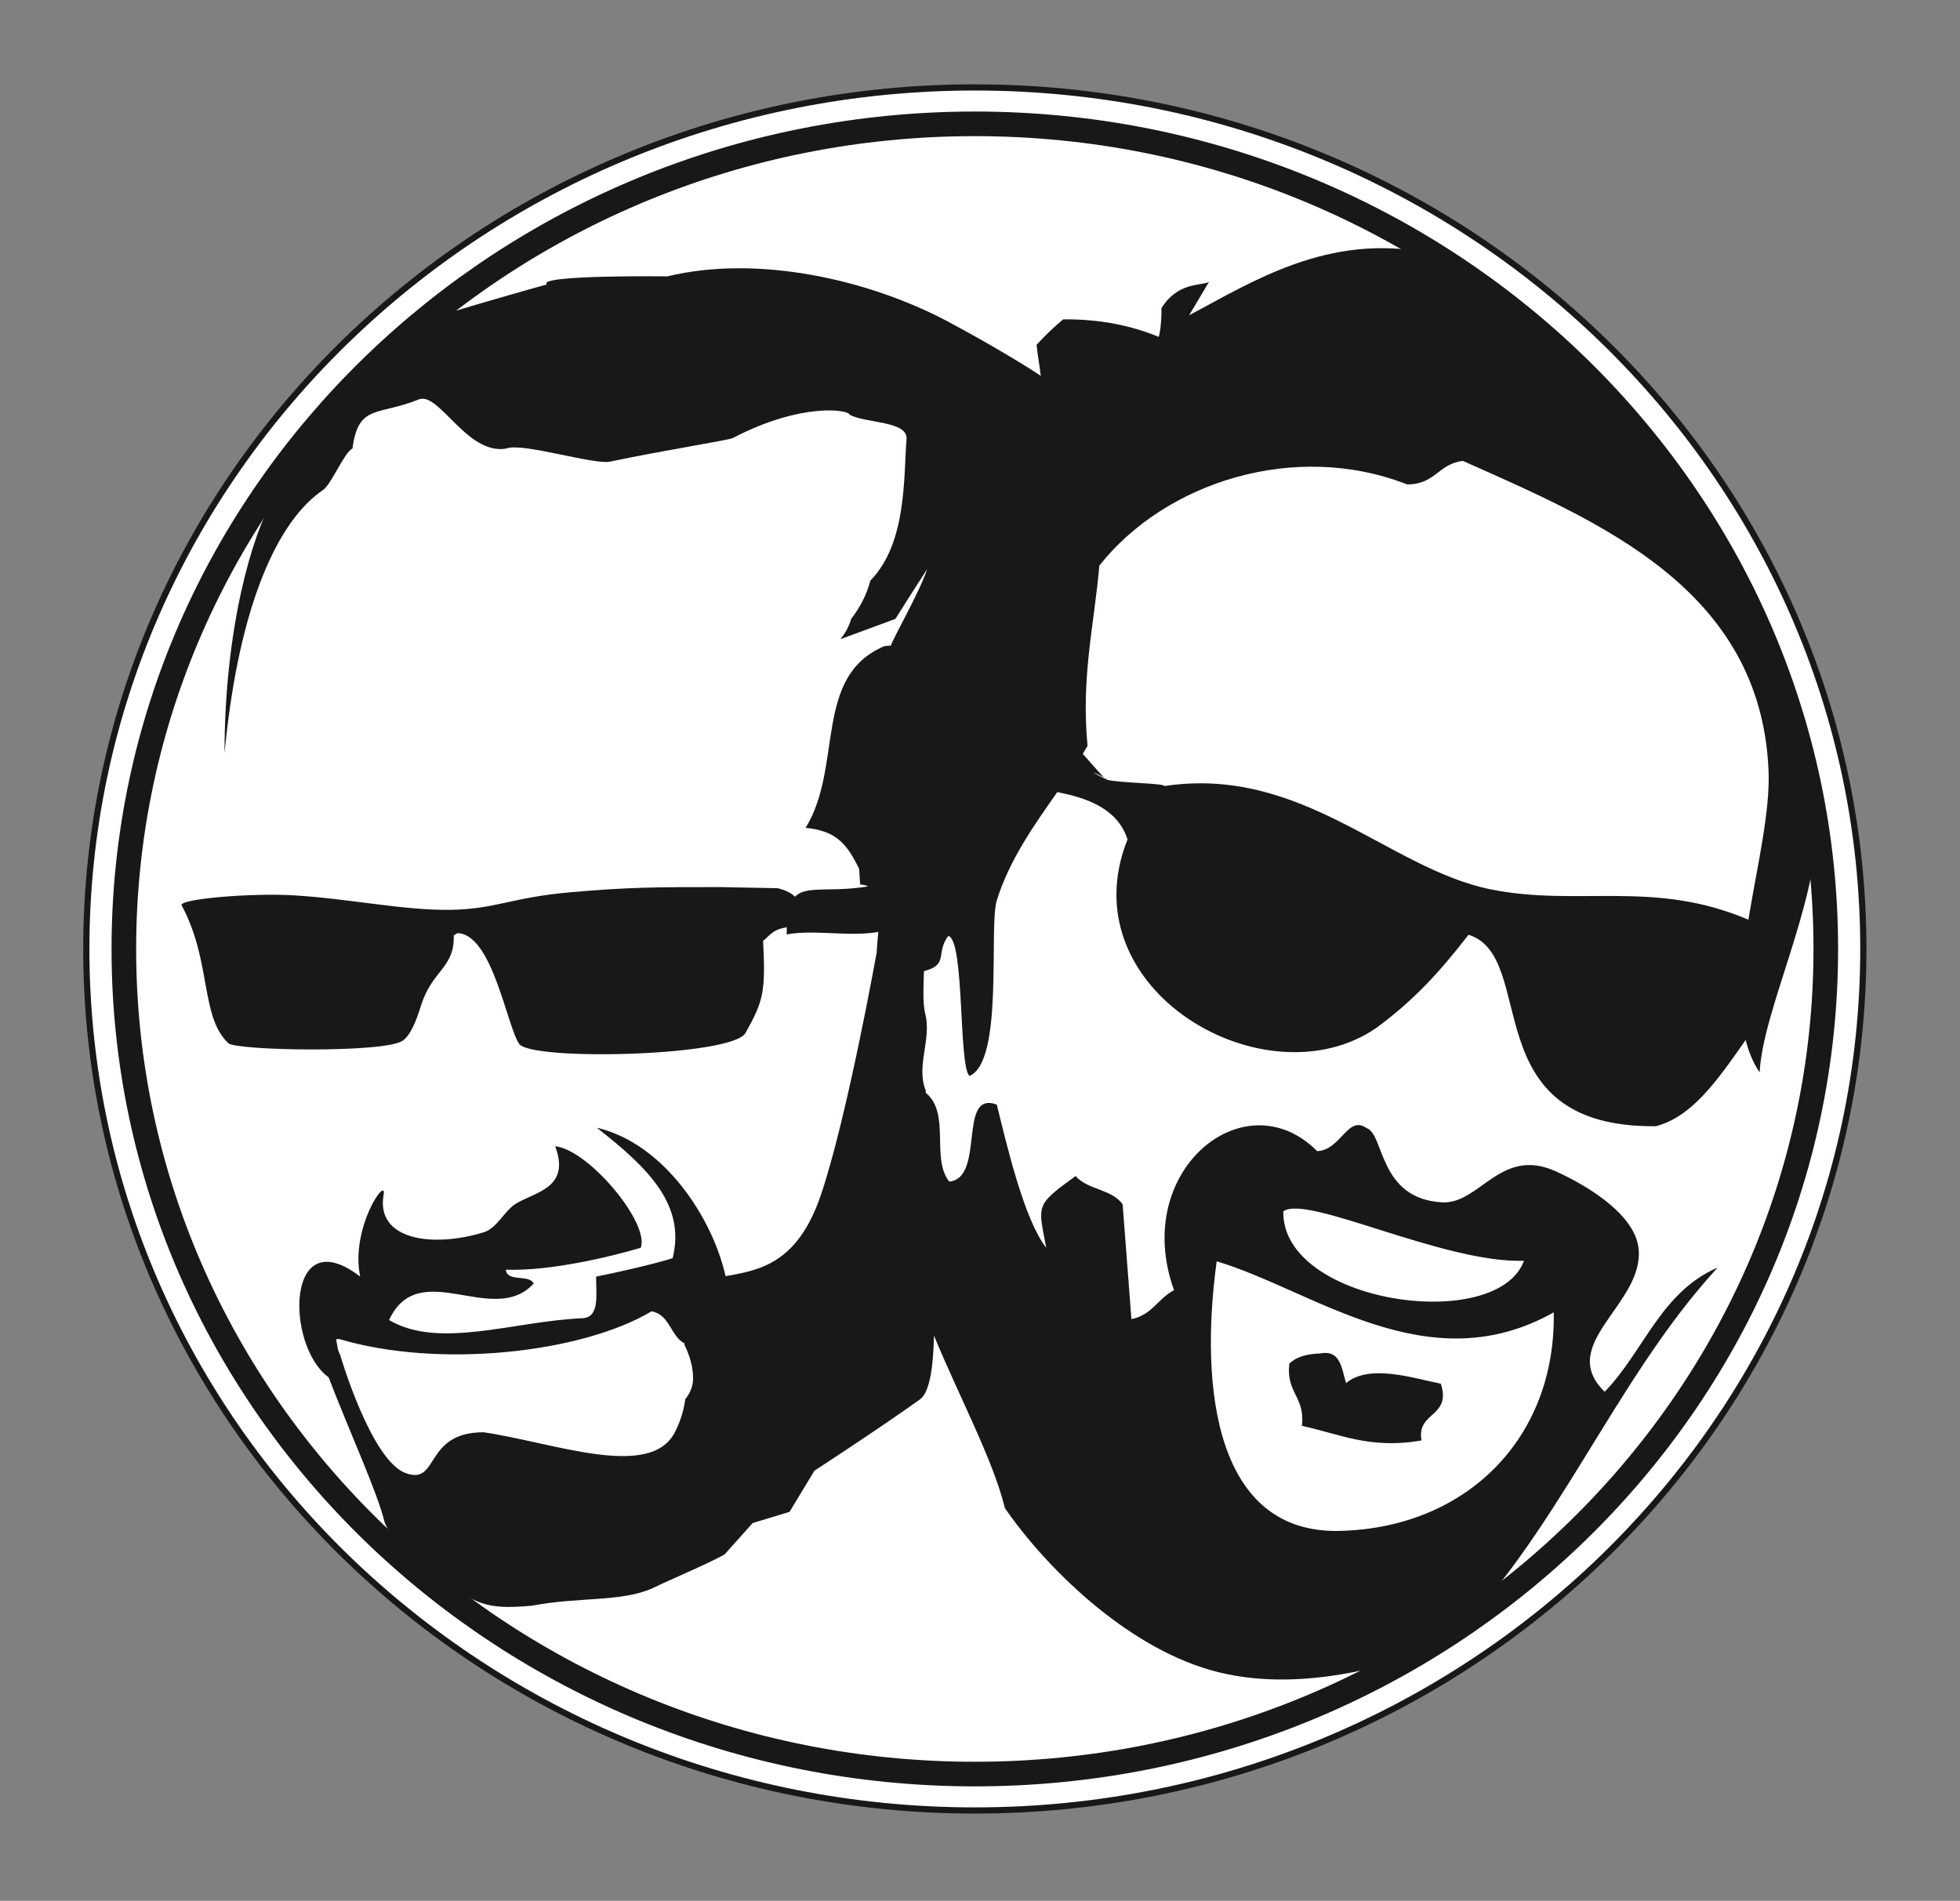 <?xml version="1.0" encoding="UTF-8" standalone="no"?><!DOCTYPE svg PUBLIC "-//W3C//DTD SVG 1.1//EN" "http://www.w3.org/Graphics/SVG/1.1/DTD/svg11.dtd"><svg width="100%" height="100%" viewBox="0 0 133 129" version="1.1" xmlns="http://www.w3.org/2000/svg" xmlns:xlink="http://www.w3.org/1999/xlink" xml:space="preserve" xmlns:serif="http://www.serif.com/" style="fill-rule:evenodd;clip-rule:evenodd;stroke-miterlimit:10;"><rect x="0" y="0" width="133" height="129" fill="#808080" stroke="none"/><path d="M66.149,122.867c-33.246,-0 -60.292,-26.229 -60.292,-58.467c0,-32.238 27.046,-58.467 60.292,-58.467c33.245,0 60.292,26.229 60.292,58.467c0,32.238 -27.047,58.467 -60.292,58.467" style="fill:#fff;fill-rule:nonzero;"/><path d="M66.149,122.867c-33.246,-0 -60.292,-26.229 -60.292,-58.467c0,-32.238 27.046,-58.467 60.292,-58.467c33.245,0 60.292,26.229 60.292,58.467c0,32.238 -27.047,58.467 -60.292,58.467Z" style="fill:none;fill-rule:nonzero;stroke:#1a171b;stroke-width:0.42px;"/><path d="M66.149,8.404c-31.841,0 -57.745,25.119 -57.745,55.996c0,30.877 25.904,55.996 57.745,55.996c31.84,-0 57.744,-25.119 57.744,-55.996c-0,-30.877 -25.904,-55.996 -57.744,-55.996Z" style="fill:none;fill-rule:nonzero;"/><clipPath id="_clip1"><path d="M66.149,8.404c-31.841,0 -57.745,25.119 -57.745,55.996c0,30.877 25.904,55.996 57.745,55.996c31.84,-0 57.744,-25.119 57.744,-55.996c-0,-30.877 -25.904,-55.996 -57.744,-55.996Z" clip-rule="nonzero"/></clipPath><g clip-path="url(#_clip1)"><path d="M118.64,62.415c-6.43,-2.746 -11.562,-0.858 -17.493,-2.061c-6.935,-1.406 -12.787,-8.418 -22.14,-7.009c0.066,-0.191 -3.123,-0.21 -3.898,-0.428c-0.009,0.004 -0.031,-0.009 -0.059,-0.03c-1.552,-0.782 -0.586,-0.375 -0.132,-0.12c-0.312,-0.31 -0.944,-1.047 -1.444,-1.609c0.11,-0.179 0.218,-0.359 0.322,-0.539c-0.444,-4.689 0.455,-8.224 0.802,-12.234c4.484,-5.673 13.288,-8.485 20.882,-5.512c1.904,0.019 2.127,-1.405 3.79,-1.594c9.218,4.114 20.218,8.647 20.738,21.019c0.118,2.796 -0.771,6.49 -1.368,10.117m-36.079,23.183c6.593,1.967 14.304,8.283 22.872,3.465c0.151,8.611 -6.001,14.654 -14.572,14.832c-8.303,0.171 -9.498,-9.522 -8.3,-18.297m20.852,-0.036c-1.838,4.982 -16.454,2.884 -16.33,-3.354c1.611,-1.174 10.83,3.531 16.33,3.354m-56.912,9.387c-0.107,0.819 -0.357,1.571 -0.707,2.251c-1.678,3.268 -8.268,0.684 -12.985,-0c-4.091,-0 -2.974,3.655 -5.31,2.759c-2.335,-0.896 -4.406,-7.971 -4.406,-7.971c0,-0 0.005,0.001 0.009,0.002c-0.091,-0.165 -0.159,-0.345 -0.192,-0.54c-0.03,-0.186 -0.064,-0.371 -0.102,-0.555c0.062,-0.015 0.133,-0.023 0.221,-0.021c6.732,2.007 16.405,0.964 21.188,-1.883c1.252,0.228 1.27,1.692 2.252,2.192c-0.012,0.019 -0.023,0.039 -0.035,0.057c0.351,0.729 0.58,1.419 0.597,2.25c0.01,0.55 -0.193,1.059 -0.53,1.459m75.285,-56.026c0.27,-1.296 0.52,-0.769 1.55,-1.414c-0.915,-2.815 -2.616,0.006 -1.456,-5.376c0.436,-5.047 -8.072,-12.222 -12.135,-12.976c-0.002,-0 -0.43,1.895 -0.503,2.453c-0.205,-0.255 -0.849,-2.694 -0.956,-3.063c-2.164,0.075 -4.789,-1.044 -6.953,-1.143c-1.453,-0.067 -2.954,-0.165 -4.481,-0.26c-6.721,-1.312 -11.821,1.94 -16.163,4.254l1.347,-2.261c-0.58,0.274 -2.12,-0 -3.225,1.779c0.014,0.8 -0.066,1.533 -0.184,1.944c-1.848,-0.76 -3.964,-1.209 -6.481,-1.188c-0.627,0.52 -1.231,1.093 -1.805,1.725c0.056,0.669 0.208,1.421 0.281,2.105c-1.992,-1.322 -5.169,-3.089 -6.428,-3.749c-5.332,-2.797 -12.797,-4.482 -18.918,-2.994c0.088,-0.009 -8.884,-0.114 -8.165,0.544c-0.098,0.024 -15.583,4.317 -11.435,4.009c-1.018,1.785 -4.624,1.967 -3.351,3.959c-0.726,0.591 -2.204,2.176 -2.991,4.384c0.176,-0.645 -0.066,1.424 -0.867,2.347c-1.28,2.196 -3.231,8.454 -3.231,17.11c0.971,-10.198 3.678,-15.838 6.695,-17.866c0.536,-0.36 1.465,-2.596 1.984,-2.803c0.413,-3.056 1.697,-2.191 4.533,-3.35c1.387,-0.457 3.248,3.79 5.89,3.35c1.041,-0.448 5.951,1.119 7.066,0.883c3.563,-0.751 7.903,-1.43 8.303,-1.59c4.734,-2.473 7.931,-1.917 7.95,-1.59c1.083,0.589 3.954,0.41 3.857,1.652c-0.205,2.623 0.031,7.049 -2.455,9.61c-0.248,0.941 -0.693,1.806 -1.301,2.591c-0.014,0.053 -0.032,0.104 -0.049,0.156c-0.005,0.021 -0.01,0.043 -0.015,0.065l-0.006,-0.004c-0.14,0.406 -0.355,0.793 -0.661,1.159c1.572,-0.573 2.767,-1.017 3.73,-1.373c0.747,-1.187 1.464,-2.311 2.164,-3.387c-0.525,1.579 -2.399,4.845 -2.468,5.198c-0.248,0.014 -0.424,0.028 -0.458,0.042c-4.838,2.059 -2.768,8.17 -5.329,12.325c2.098,0.208 2.801,1.09 3.634,2.789c0.023,0.353 0.039,0.703 0.067,1.059c0.188,0.011 0.343,0.046 0.48,0.097c0.005,0.012 0.011,0.024 0.017,0.037c-2.987,0.475 -4.589,-0.264 -5.195,1.123c-0.019,0.178 -0.079,0.368 -0.169,0.561c-0.08,0.402 -0.119,0.914 -0.119,1.568c1.812,-0.35 4.335,0.182 6.219,-0.171c-0.004,0.117 -0.134,1.361 -0.11,1.482c-0.01,0.003 -0.018,0.005 -0.018,0.005c-0,-0 -2.01,11.198 -3.773,16.374c-1.575,4.63 -4.131,5.1 -6.467,5.501c-0.849,-3.861 -4.118,-8.993 -8.738,-10.075c3.635,2.827 6.025,5.307 5.15,8.855c-1.314,0.413 -3.753,0.966 -5.194,1.251c-0.007,1.249 0.261,2.773 -0.941,2.825c-4.602,0.191 -9.731,2.132 -13.109,0.119c2.048,-4.372 7.062,0.527 9.813,-2.473c-0.29,-0.653 -1.813,-0.071 -1.884,-0.941c2.935,0.109 6.972,-0.842 9.152,-1.487c0.616,-1.694 -3.562,-6.671 -5.809,-6.889c1.06,2.826 -1.33,3.088 -2.65,3.886c-0.798,0.483 -1.288,1.671 -2.187,1.948c-3.562,1.095 -7.344,0.484 -6.804,-2.54c0.239,-1.347 -2.278,2.25 -1.59,5.552c-5.072,-3.907 -5.083,4.692 -2.142,6.836c1.407,3.669 3.301,7.777 3.798,9.823c0.055,0.231 0.942,1.847 0.962,2.069c1.001,0.776 1.516,1.236 2.571,1.817c2.864,1.577 3.068,2.095 6.46,1.788c3.152,-0.603 6.094,-0.246 8.173,-1.18c1.176,-0.574 3.755,-1.654 4.903,-2.296l1.908,-2.133l2.504,-0.761l1.682,-2.787c-0,-0 4.46,-2.902 7.161,-4.841c0.649,-0.466 0.903,-2.083 0.956,-4.329c1.778,4.291 3.987,8.373 4.815,11.706c2.673,3.888 8.07,9.315 13.972,10.996c5.902,1.682 12.308,-0.384 15.746,-1.569c7.672,-7.326 11.509,-17.971 18.609,-25.714c-0.005,-0.006 -0.009,-0.013 -0.014,-0.019c-3.832,1.694 -4.975,5.693 -7.617,8.408c-3.327,-3.244 2.723,-5.974 2.299,-9.74c-0.255,-2.251 -3.314,-4.176 -5.618,-5.221c-3.746,-1.7 -5.16,2.252 -7.718,2.106c-4.327,-0.248 -3.904,-4.635 -5.114,-5.037c-1.299,-0.913 -1.737,1.5 -3.358,1.561c-4.929,-4.947 -12.638,1.349 -9.712,9.439c-1.084,0.55 -1.487,1.686 -2.892,1.961l-0.596,-7.78c-0.713,-1.053 -2.387,-0.985 -3.191,-1.929c-2.769,2.004 -2.545,1.944 -1.993,4.868c-1.485,-1.879 -2.667,-6.91 -3.355,-9.716c-2.686,-0.997 -0.757,4.989 -3.231,5.226c-1.256,-1.627 0.12,-4.61 -1.59,-6.028c-0,-0.05 -0.001,-0.101 -0.001,-0.151c-0.681,-1.709 0.421,-3.459 -0.038,-5.23c-0.185,-0.716 -0.107,-2.025 -0.083,-2.876c1.715,-0.432 0.77,-1.242 1.652,-2.387c1.115,0.269 0.683,8.809 1.435,9.503c2.356,-0.992 1.294,-10.14 1.858,-11.93c0.871,-2.765 2.529,-5.089 4.099,-7.334c2.03,0.393 4.09,1.116 4.771,3.21c-4.084,10.19 9.38,17.965 16.881,12.792c2.51,-1.844 4.27,-3.755 6.257,-6.321c4.796,1.493 0.276,13.112 12.715,12.993c2.401,-0.639 4.045,-2.919 6.09,-5.853c0.203,0.806 0.507,1.549 0.947,2.201c0.231,-4.235 3.779,-11.056 3.929,-16.821c0.136,-5.177 -1.82,-10.489 -1.545,-17.033" style="fill:#1a171b;fill-rule:nonzero;"/></g><path d="M66.149,8.404c-31.841,0 -57.745,25.119 -57.745,55.996c0,30.877 25.904,55.996 57.745,55.996c31.84,-0 57.744,-25.119 57.744,-55.996c-0,-30.877 -25.904,-55.996 -57.744,-55.996Z" style="fill:none;fill-rule:nonzero;stroke:#1a171b;stroke-width:1.67px;"/><path d="M52.773,60.277c-0.209,0.005 -3.729,-0.08 -3.936,-0.076c-4.24,-0 -6.196,-0 -10.194,0.358c-3.957,0.353 -5.028,1.139 -8.067,1.186c-3.192,0.05 -6.943,-0.773 -10.711,-0.987c-2.842,-0.161 -7.551,0.237 -7.551,0.659c2.061,3.81 1.254,7.549 3.178,9.378c0.538,0.511 10.586,0.676 11.821,-0.162c0.529,-0.358 0.912,-1.268 1.294,-2.509c0.762,-2.293 2.253,-2.472 2.183,-4.64c0.081,-0.057 0.164,-0.11 0.252,-0.154c2.386,0.039 3.386,6.457 4.198,7.523c0.884,1.159 14.481,0.835 15.35,-0.756c1.199,-2.153 1.373,-2.738 1.192,-6.246c0.444,-0.315 0.634,-0.902 2.048,-0.961c0.043,-0.218 0.225,-1.432 0.294,-1.59c0.049,-0.458 -0.631,-0.855 -1.351,-1.023" style="fill:#1a171b;fill-rule:nonzero;"/><path d="M88.346,96.768c2.53,0.532 4.597,1.604 8.113,0.986c-0.356,-1.964 2.051,-1.557 1.312,-3.85c-1.766,-0.338 -4.795,-1.386 -6.433,-0.044c-0.302,-1.001 -0.369,-2.278 -1.761,-2.009c-0.931,0.032 -1.648,0.247 -2.09,0.696c-0.227,2.005 1.085,2.217 0.859,4.221" style="fill:#1a171b;fill-rule:nonzero;"/><path d="M74.918,52.767c0.054,0.053 0.1,0.095 0.132,0.12c0.02,0.01 0.038,0.019 0.059,0.03c0.03,-0.015 -0.059,-0.076 -0.191,-0.15" style="fill:#1a171b;fill-rule:nonzero;"/></svg>